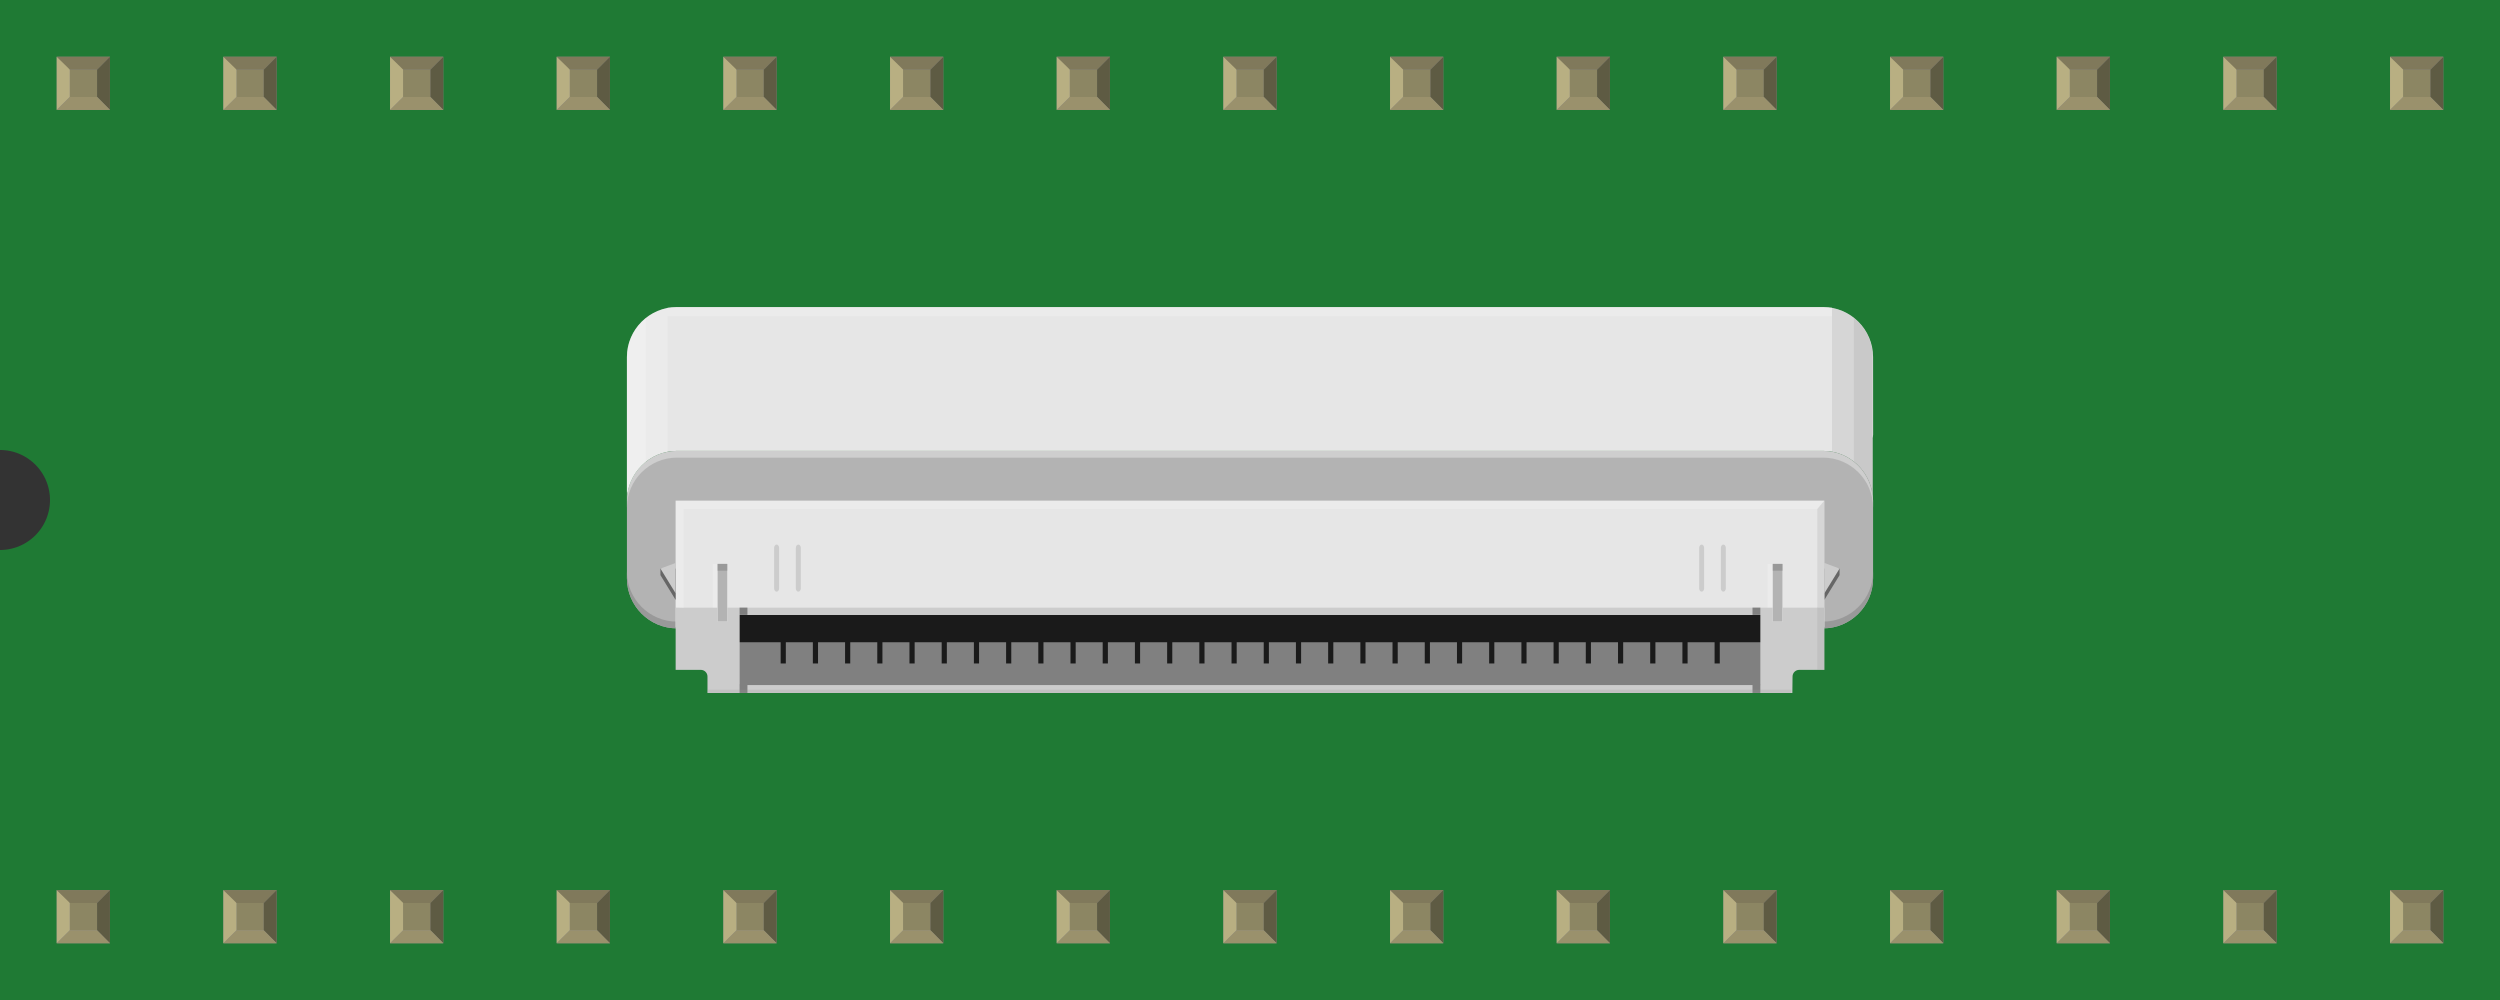 <?xml version='1.0' encoding='UTF-8' standalone='no'?>
<!-- Created with Fritzing (http://www.fritzing.org/) -->
<svg xmlns="http://www.w3.org/2000/svg" width="1.5in" x="0in" version="1.2" y="0in"  height="0.6in" viewBox="0 0 1500 600" baseProfile="tiny" xmlns:svg="http://www.w3.org/2000/svg">
 <rect x="0" y="0" width="1500" height="600" fill="#333333" stroke="none"/>
 <desc>Fritzing breadboard generated by brd2svg</desc>
 <g id="breadboard">
  <g id="icon">
   <path fill="#1F7A34" stroke="none" stroke-width="0" d="M0,0L0,270A30,30 0 0 1 0,330L0,600L1500,600L1500,0L0,0z"/>
   <g transform="translate(376.153,184.222)">
    <path fill="#E6E6E6" d="M747.694,30c0,-16.5,-13.5,-30,-30,-30L30,0C13.5,0,0,13.5,0,30l0,13.431l0,33.042l0,39.847c0,-16.5,13.5,-30,30,-30l687.694,0c15.597,0,28.347,12.083,29.75,27.333L747.444,78.667c0.083,-0.75,0.278,-1.278,0.278,-2.194L747.694,30L747.694,30z"/>
    <g>
     <path fill="#B3B3B3" d="M747.694,116.319c0,-16.5,-13.5,-30,-30,-30L30,86.319C13.5,86.319,0,99.819,0,116.319l0,46.472c0,16.5,13.5,30,30,30l687.694,0c16.5,0,30,-13.514,30,-30L747.694,116.319z"/>
     <path fill="#999999" d="M0,158.75c0,16.5,13.5,30,30,30l687.694,0c16.5,0,30,-13.514,30,-30l0,4.042c0,16.5,-13.5,30,-30,30L30,192.792c-16.5,0,-30,-13.514,-30,-30L0,158.75z"/>
     <path opacity="0.52" fill="#E6E6E6" enable-background="new    " d="M747.694,120.361c0,-16.5,-13.5,-30,-30,-30L30,90.361C13.5,90.361,0,103.861,0,120.361L0,116.319c0,-16.5,13.5,-30,30,-30l687.694,0c16.5,0,30,13.5,30,30L747.694,120.361z"/>
     <g>
      <polygon fill="#666666" points="727.583,160.875,718.458,175.736,718.458,156.931,727.583,156.931"/>
      <polyline fill="#CCCCCC" points="718.458,153.528,727.583,156.931,718.458,171.778"/>
     </g>
     <rect width="689.236" x="29.236" y="116.181" fill="#E6E6E6" height="75.917"/>
     <g>
      <rect width="621.778" x="63.375" y="184.681" fill="#1A1A1A" height="32.986"/>
     </g>
     <polygon fill="#808080" points="655.722,201.125,655.722,213.861,652.597,213.861,652.597,201.125,636.403,201.125,636.403,213.861,633.292,213.861,633.292,201.125,617.097,201.125,617.097,213.861,613.958,213.861,613.958,201.125,597.75,201.125,597.75,213.861,594.653,213.861,594.653,201.125,578.417,201.125,578.417,213.861,575.319,213.861,575.319,201.125,559.097,201.125,559.097,213.861,555.986,213.861,555.986,201.125,539.778,201.125,539.778,213.861,536.694,213.861,536.694,201.125,520.444,201.125,520.444,213.861,517.333,213.861,517.333,201.125,501.125,201.125,501.125,213.861,498.028,213.861,498.028,201.125,481.806,201.125,481.806,213.861,478.694,213.861,478.694,201.125,462.486,201.125,462.486,213.861,459.361,213.861,459.361,201.125,443.153,201.125,443.153,213.861,440.069,213.861,440.069,201.125,423.847,201.125,423.847,213.861,420.736,213.861,420.736,201.125,404.514,201.125,404.514,213.861,401.403,213.861,401.403,201.125,385.181,201.125,385.181,213.861,382.083,213.861,382.083,201.125,365.861,201.125,365.861,213.861,362.764,213.861,362.764,201.125,346.556,201.125,346.556,213.861,343.444,213.861,343.444,201.125,327.222,201.125,327.222,213.861,324.125,213.861,324.125,201.125,307.903,201.125,307.903,213.861,304.792,213.861,304.792,201.125,288.583,201.125,288.583,213.861,285.458,213.861,285.458,201.125,269.25,201.125,269.25,213.861,266.139,213.861,266.139,201.125,249.931,201.125,249.931,213.861,246.819,213.861,246.819,201.125,230.611,201.125,230.611,213.861,227.5,213.861,227.5,201.125,211.292,201.125,211.292,213.861,208.181,213.861,208.181,201.125,191.958,201.125,191.958,213.861,188.847,213.861,188.847,201.125,172.639,201.125,172.639,213.861,169.528,213.861,169.528,201.125,153.306,201.125,153.306,213.861,150.208,213.861,150.208,201.125,134,201.125,134,213.861,130.889,213.861,130.889,201.125,114.667,201.125,114.667,213.861,111.556,213.861,111.556,201.125,95.347,201.125,95.347,213.861,92.236,213.861,92.236,201.125,63.375,201.125,63.375,229.097,680.556,229.097,680.556,201.125"/>
     <rect width="5.778" x="54.403" y="154.125" fill="#B3B3B3" height="34.625"/>
     <rect width="5.778" x="687.514" y="154.125" fill="#B3B3B3" height="34.625"/>
     <rect width="5.778" x="54.403" y="154.125" fill="#999999" height="4.056"/>
     <rect width="5.778" x="687.514" y="154.125" fill="#999999" height="4.056"/>
     <g>
      <g>
       <g>
        <g>
         <path fill="#CCCCCC" d="M656.361,144.514c0,-1.083,0.694,-2,1.5,-2s1.486,0.875,1.486,2l0,24.264c0,1.097,-0.681,2,-1.486,2s-1.5,-0.875,-1.5,-2L656.361,144.514z"/>
        </g>
       </g>
       <g>
        <g>
         <path fill="#CCCCCC" d="M643.347,144.514c0,-1.083,0.681,-2,1.486,-2s1.5,0.875,1.5,2l0,24.264c0,1.097,-0.694,2,-1.5,2s-1.486,-0.875,-1.486,-2L643.347,144.514z"/>
        </g>
       </g>
      </g>
      <g>
       <g>
        <g>
         <path fill="#CCCCCC" d="M101.347,144.514c0,-1.083,0.681,-2,1.5,-2c0.819,0,1.5,0.875,1.5,2l0,24.264c0,1.097,-0.681,2,-1.5,2c-0.819,0,-1.5,-0.875,-1.5,-2L101.347,144.514z"/>
        </g>
       </g>
       <g>
        <g>
         <path fill="#CCCCCC" d="M88.319,144.514c0,-1.083,0.681,-2,1.5,-2c0.819,0,1.5,0.875,1.5,2l0,24.264c0,1.097,-0.681,2,-1.5,2c-0.819,0,-1.5,-0.875,-1.5,-2L88.319,144.514z"/>
        </g>
       </g>
      </g>
     </g>
     <path fill="#CCCCCC" d="M693.292,180.361l0,8.389l-5.778,0l0,-8.389L60.181,180.361l0,8.389L54.403,188.75l0,-8.389L29.236,180.361l0,37.333l15.097,0c2.208,0,4,1.806,4,3.986l0,9.903l650.931,0l0.111,-9.903c0,-2.181,1.792,-3.986,4.014,-3.986l15.083,0l0,-37.333L693.292,180.361zM67.639,226.819l0,-42.125l612.417,0l0,42.125L67.639,226.819z"/>
     <g>
      <rect width="4.708" x="675.347" y="226.597" fill="#808080" height="4.958"/>
      <rect width="4.708" x="675.347" y="180.361" fill="#808080" height="4.347"/>
     </g>
     <g>
      <rect width="4.708" x="67.597" y="226.597" fill="#808080" height="4.958"/>
      <rect width="4.708" x="67.597" y="180.361" fill="#808080" height="4.347"/>
     </g>
    </g>
    <polygon opacity="0.2" fill="#FFFFFF" points="718.458,116.181,29.236,116.181,29.236,121.208,714.194,121.208" enable-background="new    "/>
    <polygon opacity="0.2" fill="#FFFFFF" points="34.056,180.542,34.056,121.208,29.236,121.208,29.236,180.153" enable-background="new    "/>
    <rect width="2.889" x="51.514" opacity="0.2" y="154.125" fill="#FFFFFF" height="26.236" enable-background="new    "/>
    <rect width="2.903" x="684.417" opacity="0.2" y="154.125" fill="#FFFFFF" height="26.236" enable-background="new    "/>
    <g>
     <polygon fill="#666666" points="20.111,160.875,29.236,175.736,29.236,156.931,20.111,156.931"/>
     <polyline fill="#CCCCCC" points="29.236,153.528,20.111,156.931,29.236,171.778"/>
    </g>
    <polygon opacity="0.2" fill="#999999" points="714.194,180.361,718.458,180.361,718.458,116.181,714.194,121.208" enable-background="new    "/>
    <rect width="4.278" x="714.194" opacity="0.2" y="180.361" fill="#999999" height="37.333" enable-background="new    "/>
    <rect width="650.403" x="48.236" opacity="0.2" y="229.569" fill="#999999" height="2" enable-background="new    "/>
    <g>
     <path opacity="0.2" fill="#FFFFFF" enable-background="new    " d="M0,76.472l0,34.667l0.528,0c2.153,-12.208,11.708,-21.931,23.875,-24.25L24.403,0.569C10.556,3.208,0,15.417,0,30l0,13.431L0,76.472z"/>
     <rect width="698.653" x="24.403" opacity="0.2" fill="#FFFFFF" height="5.528" enable-background="new    "/>
     <path opacity="0.2" fill="#999999" enable-background="new    " d="M746.958,111.139l0.472,0L747.431,78.667L747.431,27.472c-0.736,-8.472,-4.958,-15.917,-11.292,-20.917L736.139,92.917C741.736,97.389,745.653,103.792,746.958,111.139z"/>
     <path opacity="0.2" fill="#999999" enable-background="new    " d="M746.958,111.139l0.472,0L747.431,78.667L747.431,27.472c-1.167,-13.514,-11.25,-24.528,-24.389,-26.917l0,86.292C735.278,89.083,744.778,98.861,746.958,111.139z"/>
     <path opacity="0.2" fill="#FFFFFF" enable-background="new    " d="M0,76.472l0,34.667l0.528,0c1.278,-7.264,5.222,-13.583,10.764,-18.056L11.292,6.764C4.472,12.278,0,20.597,0,30l0,13.431L0,76.472z"/>
    </g>
   </g>
  </g>
  <g transform="translate(34.035,534.05)">
   <rect width="31.93" x="0" y="0" fill="#8D8C8C" height="31.9" id="connector0pin"/>
   <rect width="16.444" x="7.792" y="7.735" fill="#8C8663" height="16.415"/>
   <polygon fill="#B8AF82" points="0,31.9,7.792,24.137,7.792,6.972,0,0"/>
   <polygon fill="#80795B" points="24.208,7.763,7.903,7.763,0,0,31.93,0"/>
   <polygon fill="#5E5B43" points="24.208,24.137,24.208,7.763,31.93,0,31.93,31.9"/>
   <polygon fill="#9A916C" points="0,31.9,7.875,24.137,24.208,24.137,31.93,31.9"/>
  </g>
  <g transform="translate(34.035,34.05)">
   <rect width="31.93" x="0" y="0" fill="#8D8C8C" height="31.9" id="connector29pin"/>
   <rect width="16.444" x="7.792" y="7.735" fill="#8C8663" height="16.415"/>
   <polygon fill="#B8AF82" points="0,31.9,7.792,24.137,7.792,6.972,0,0"/>
   <polygon fill="#80795B" points="24.208,7.763,7.903,7.763,0,0,31.93,0"/>
   <polygon fill="#5E5B43" points="24.208,24.137,24.208,7.763,31.93,0,31.93,31.9"/>
   <polygon fill="#9A916C" points="0,31.9,7.875,24.137,24.208,24.137,31.93,31.9"/>
  </g>
  <g transform="translate(134.035,534.05)">
   <rect width="31.93" x="0" y="0" fill="#8D8C8C" height="31.9" id="connector1pin"/>
   <rect width="16.444" x="7.792" y="7.735" fill="#8C8663" height="16.415"/>
   <polygon fill="#B8AF82" points="0,31.9,7.792,24.137,7.792,6.972,0,0"/>
   <polygon fill="#80795B" points="24.208,7.763,7.903,7.763,0,0,31.93,0"/>
   <polygon fill="#5E5B43" points="24.208,24.137,24.208,7.763,31.93,0,31.93,31.9"/>
   <polygon fill="#9A916C" points="0,31.9,7.875,24.137,24.208,24.137,31.93,31.9"/>
  </g>
  <g transform="translate(134.035,34.05)">
   <rect width="31.93" x="0" y="0" fill="#8D8C8C" height="31.9" id="connector28pin"/>
   <rect width="16.444" x="7.792" y="7.735" fill="#8C8663" height="16.415"/>
   <polygon fill="#B8AF82" points="0,31.9,7.792,24.137,7.792,6.972,0,0"/>
   <polygon fill="#80795B" points="24.208,7.763,7.903,7.763,0,0,31.93,0"/>
   <polygon fill="#5E5B43" points="24.208,24.137,24.208,7.763,31.93,0,31.93,31.9"/>
   <polygon fill="#9A916C" points="0,31.9,7.875,24.137,24.208,24.137,31.93,31.9"/>
  </g>
  <g transform="translate(234.035,534.05)">
   <rect width="31.93" x="0" y="0" fill="#8D8C8C" height="31.9" id="connector2pin"/>
   <rect width="16.444" x="7.792" y="7.735" fill="#8C8663" height="16.415"/>
   <polygon fill="#B8AF82" points="0,31.9,7.792,24.137,7.792,6.972,0,0"/>
   <polygon fill="#80795B" points="24.208,7.763,7.903,7.763,0,0,31.93,0"/>
   <polygon fill="#5E5B43" points="24.208,24.137,24.208,7.763,31.93,0,31.93,31.9"/>
   <polygon fill="#9A916C" points="0,31.9,7.875,24.137,24.208,24.137,31.93,31.9"/>
  </g>
  <g transform="translate(234.035,34.05)">
   <rect width="31.93" x="0" y="0" fill="#8D8C8C" height="31.9" id="connector27pin"/>
   <rect width="16.444" x="7.792" y="7.735" fill="#8C8663" height="16.415"/>
   <polygon fill="#B8AF82" points="0,31.9,7.792,24.137,7.792,6.972,0,0"/>
   <polygon fill="#80795B" points="24.208,7.763,7.903,7.763,0,0,31.93,0"/>
   <polygon fill="#5E5B43" points="24.208,24.137,24.208,7.763,31.93,0,31.93,31.9"/>
   <polygon fill="#9A916C" points="0,31.9,7.875,24.137,24.208,24.137,31.93,31.9"/>
  </g>
  <g transform="translate(334.035,534.05)">
   <rect width="31.93" x="0" y="0" fill="#8D8C8C" height="31.9" id="connector3pin"/>
   <rect width="16.444" x="7.792" y="7.735" fill="#8C8663" height="16.415"/>
   <polygon fill="#B8AF82" points="0,31.9,7.792,24.137,7.792,6.972,0,0"/>
   <polygon fill="#80795B" points="24.208,7.763,7.903,7.763,0,0,31.93,0"/>
   <polygon fill="#5E5B43" points="24.208,24.137,24.208,7.763,31.93,0,31.93,31.9"/>
   <polygon fill="#9A916C" points="0,31.9,7.875,24.137,24.208,24.137,31.93,31.9"/>
  </g>
  <g transform="translate(334.035,34.05)">
   <rect width="31.93" x="0" y="0" fill="#8D8C8C" height="31.9" id="connector26pin"/>
   <rect width="16.444" x="7.792" y="7.735" fill="#8C8663" height="16.415"/>
   <polygon fill="#B8AF82" points="0,31.9,7.792,24.137,7.792,6.972,0,0"/>
   <polygon fill="#80795B" points="24.208,7.763,7.903,7.763,0,0,31.93,0"/>
   <polygon fill="#5E5B43" points="24.208,24.137,24.208,7.763,31.93,0,31.93,31.9"/>
   <polygon fill="#9A916C" points="0,31.9,7.875,24.137,24.208,24.137,31.93,31.9"/>
  </g>
  <g transform="translate(434.035,534.05)">
   <rect width="31.93" x="0" y="0" fill="#8D8C8C" height="31.9" id="connector4pin"/>
   <rect width="16.444" x="7.792" y="7.735" fill="#8C8663" height="16.415"/>
   <polygon fill="#B8AF82" points="0,31.9,7.792,24.137,7.792,6.972,0,0"/>
   <polygon fill="#80795B" points="24.208,7.763,7.903,7.763,0,0,31.93,0"/>
   <polygon fill="#5E5B43" points="24.208,24.137,24.208,7.763,31.93,0,31.93,31.9"/>
   <polygon fill="#9A916C" points="0,31.9,7.875,24.137,24.208,24.137,31.93,31.9"/>
  </g>
  <g transform="translate(434.035,34.05)">
   <rect width="31.93" x="0" y="0" fill="#8D8C8C" height="31.9" id="connector25pin"/>
   <rect width="16.444" x="7.792" y="7.735" fill="#8C8663" height="16.415"/>
   <polygon fill="#B8AF82" points="0,31.9,7.792,24.137,7.792,6.972,0,0"/>
   <polygon fill="#80795B" points="24.208,7.763,7.903,7.763,0,0,31.93,0"/>
   <polygon fill="#5E5B43" points="24.208,24.137,24.208,7.763,31.93,0,31.93,31.9"/>
   <polygon fill="#9A916C" points="0,31.9,7.875,24.137,24.208,24.137,31.93,31.9"/>
  </g>
  <g transform="translate(534.035,534.05)">
   <rect width="31.93" x="0" y="0" fill="#8D8C8C" height="31.9" id="connector5pin"/>
   <rect width="16.444" x="7.792" y="7.735" fill="#8C8663" height="16.415"/>
   <polygon fill="#B8AF82" points="0,31.9,7.792,24.137,7.792,6.972,0,0"/>
   <polygon fill="#80795B" points="24.208,7.763,7.903,7.763,0,0,31.93,0"/>
   <polygon fill="#5E5B43" points="24.208,24.137,24.208,7.763,31.93,0,31.93,31.9"/>
   <polygon fill="#9A916C" points="0,31.9,7.875,24.137,24.208,24.137,31.93,31.9"/>
  </g>
  <g transform="translate(534.035,34.05)">
   <rect width="31.93" x="0" y="0" fill="#8D8C8C" height="31.9" id="connector24pin"/>
   <rect width="16.444" x="7.792" y="7.735" fill="#8C8663" height="16.415"/>
   <polygon fill="#B8AF82" points="0,31.9,7.792,24.137,7.792,6.972,0,0"/>
   <polygon fill="#80795B" points="24.208,7.763,7.903,7.763,0,0,31.93,0"/>
   <polygon fill="#5E5B43" points="24.208,24.137,24.208,7.763,31.93,0,31.93,31.9"/>
   <polygon fill="#9A916C" points="0,31.9,7.875,24.137,24.208,24.137,31.93,31.9"/>
  </g>
  <g transform="translate(634.035,534.05)">
   <rect width="31.93" x="0" y="0" fill="#8D8C8C" height="31.9" id="connector6pin"/>
   <rect width="16.444" x="7.792" y="7.735" fill="#8C8663" height="16.415"/>
   <polygon fill="#B8AF82" points="0,31.9,7.792,24.137,7.792,6.972,0,0"/>
   <polygon fill="#80795B" points="24.208,7.763,7.903,7.763,0,0,31.93,0"/>
   <polygon fill="#5E5B43" points="24.208,24.137,24.208,7.763,31.93,0,31.93,31.9"/>
   <polygon fill="#9A916C" points="0,31.9,7.875,24.137,24.208,24.137,31.93,31.9"/>
  </g>
  <g transform="translate(634.035,34.05)">
   <rect width="31.93" x="0" y="0" fill="#8D8C8C" height="31.9" id="connector23pin"/>
   <rect width="16.444" x="7.792" y="7.735" fill="#8C8663" height="16.415"/>
   <polygon fill="#B8AF82" points="0,31.9,7.792,24.137,7.792,6.972,0,0"/>
   <polygon fill="#80795B" points="24.208,7.763,7.903,7.763,0,0,31.93,0"/>
   <polygon fill="#5E5B43" points="24.208,24.137,24.208,7.763,31.93,0,31.93,31.9"/>
   <polygon fill="#9A916C" points="0,31.9,7.875,24.137,24.208,24.137,31.93,31.9"/>
  </g>
  <g transform="translate(734.035,534.05)">
   <rect width="31.93" x="0" y="0" fill="#8D8C8C" height="31.9" id="connector7pin"/>
   <rect width="16.444" x="7.792" y="7.735" fill="#8C8663" height="16.415"/>
   <polygon fill="#B8AF82" points="0,31.9,7.792,24.137,7.792,6.972,0,0"/>
   <polygon fill="#80795B" points="24.208,7.763,7.903,7.763,0,0,31.93,0"/>
   <polygon fill="#5E5B43" points="24.208,24.137,24.208,7.763,31.93,0,31.93,31.9"/>
   <polygon fill="#9A916C" points="0,31.9,7.875,24.137,24.208,24.137,31.93,31.9"/>
  </g>
  <g transform="translate(734.035,34.05)">
   <rect width="31.93" x="0" y="0" fill="#8D8C8C" height="31.9" id="connector22pin"/>
   <rect width="16.444" x="7.792" y="7.735" fill="#8C8663" height="16.415"/>
   <polygon fill="#B8AF82" points="0,31.9,7.792,24.137,7.792,6.972,0,0"/>
   <polygon fill="#80795B" points="24.208,7.763,7.903,7.763,0,0,31.93,0"/>
   <polygon fill="#5E5B43" points="24.208,24.137,24.208,7.763,31.93,0,31.93,31.9"/>
   <polygon fill="#9A916C" points="0,31.9,7.875,24.137,24.208,24.137,31.93,31.9"/>
  </g>
  <g transform="translate(834.035,534.05)">
   <rect width="31.93" x="0" y="0" fill="#8D8C8C" height="31.9" id="connector8pin"/>
   <rect width="16.444" x="7.792" y="7.735" fill="#8C8663" height="16.415"/>
   <polygon fill="#B8AF82" points="0,31.9,7.792,24.137,7.792,6.972,0,0"/>
   <polygon fill="#80795B" points="24.208,7.763,7.903,7.763,0,0,31.93,0"/>
   <polygon fill="#5E5B43" points="24.208,24.137,24.208,7.763,31.93,0,31.93,31.9"/>
   <polygon fill="#9A916C" points="0,31.9,7.875,24.137,24.208,24.137,31.93,31.9"/>
  </g>
  <g transform="translate(834.035,34.05)">
   <rect width="31.93" x="0" y="0" fill="#8D8C8C" height="31.9" id="connector21pin"/>
   <rect width="16.444" x="7.792" y="7.735" fill="#8C8663" height="16.415"/>
   <polygon fill="#B8AF82" points="0,31.9,7.792,24.137,7.792,6.972,0,0"/>
   <polygon fill="#80795B" points="24.208,7.763,7.903,7.763,0,0,31.93,0"/>
   <polygon fill="#5E5B43" points="24.208,24.137,24.208,7.763,31.93,0,31.93,31.9"/>
   <polygon fill="#9A916C" points="0,31.9,7.875,24.137,24.208,24.137,31.93,31.9"/>
  </g>
  <g transform="translate(934.035,534.05)">
   <rect width="31.93" x="0" y="0" fill="#8D8C8C" height="31.9" id="connector9pin"/>
   <rect width="16.444" x="7.792" y="7.735" fill="#8C8663" height="16.415"/>
   <polygon fill="#B8AF82" points="0,31.9,7.792,24.137,7.792,6.972,0,0"/>
   <polygon fill="#80795B" points="24.208,7.763,7.903,7.763,0,0,31.93,0"/>
   <polygon fill="#5E5B43" points="24.208,24.137,24.208,7.763,31.93,0,31.93,31.9"/>
   <polygon fill="#9A916C" points="0,31.9,7.875,24.137,24.208,24.137,31.93,31.9"/>
  </g>
  <g transform="translate(934.035,34.05)">
   <rect width="31.93" x="0" y="0" fill="#8D8C8C" height="31.9" id="connector20pin"/>
   <rect width="16.444" x="7.792" y="7.735" fill="#8C8663" height="16.415"/>
   <polygon fill="#B8AF82" points="0,31.9,7.792,24.137,7.792,6.972,0,0"/>
   <polygon fill="#80795B" points="24.208,7.763,7.903,7.763,0,0,31.93,0"/>
   <polygon fill="#5E5B43" points="24.208,24.137,24.208,7.763,31.93,0,31.93,31.9"/>
   <polygon fill="#9A916C" points="0,31.9,7.875,24.137,24.208,24.137,31.93,31.9"/>
  </g>
  <g transform="translate(1034.04,534.05)">
   <rect width="31.93" x="0" y="0" fill="#8D8C8C" height="31.9" id="connector10pin"/>
   <rect width="16.444" x="7.792" y="7.735" fill="#8C8663" height="16.415"/>
   <polygon fill="#B8AF82" points="0,31.9,7.792,24.137,7.792,6.972,0,0"/>
   <polygon fill="#80795B" points="24.208,7.763,7.903,7.763,0,0,31.93,0"/>
   <polygon fill="#5E5B43" points="24.208,24.137,24.208,7.763,31.93,0,31.93,31.9"/>
   <polygon fill="#9A916C" points="0,31.9,7.875,24.137,24.208,24.137,31.93,31.9"/>
  </g>
  <g transform="translate(1034.04,34.05)">
   <rect width="31.93" x="0" y="0" fill="#8D8C8C" height="31.9" id="connector19pin"/>
   <rect width="16.444" x="7.792" y="7.735" fill="#8C8663" height="16.415"/>
   <polygon fill="#B8AF82" points="0,31.9,7.792,24.137,7.792,6.972,0,0"/>
   <polygon fill="#80795B" points="24.208,7.763,7.903,7.763,0,0,31.93,0"/>
   <polygon fill="#5E5B43" points="24.208,24.137,24.208,7.763,31.93,0,31.93,31.9"/>
   <polygon fill="#9A916C" points="0,31.9,7.875,24.137,24.208,24.137,31.93,31.9"/>
  </g>
  <g transform="translate(1134.04,534.05)">
   <rect width="31.93" x="0" y="0" fill="#8D8C8C" height="31.9" id="connector11pin"/>
   <rect width="16.444" x="7.792" y="7.735" fill="#8C8663" height="16.415"/>
   <polygon fill="#B8AF82" points="0,31.9,7.792,24.137,7.792,6.972,0,0"/>
   <polygon fill="#80795B" points="24.208,7.763,7.903,7.763,0,0,31.93,0"/>
   <polygon fill="#5E5B43" points="24.208,24.137,24.208,7.763,31.93,0,31.93,31.9"/>
   <polygon fill="#9A916C" points="0,31.9,7.875,24.137,24.208,24.137,31.93,31.9"/>
  </g>
  <g transform="translate(1134.04,34.05)">
   <rect width="31.93" x="0" y="0" fill="#8D8C8C" height="31.9" id="connector18pin"/>
   <rect width="16.444" x="7.792" y="7.735" fill="#8C8663" height="16.415"/>
   <polygon fill="#B8AF82" points="0,31.9,7.792,24.137,7.792,6.972,0,0"/>
   <polygon fill="#80795B" points="24.208,7.763,7.903,7.763,0,0,31.93,0"/>
   <polygon fill="#5E5B43" points="24.208,24.137,24.208,7.763,31.93,0,31.93,31.9"/>
   <polygon fill="#9A916C" points="0,31.9,7.875,24.137,24.208,24.137,31.93,31.9"/>
  </g>
  <g transform="translate(1234.04,534.05)">
   <rect width="31.93" x="0" y="0" fill="#8D8C8C" height="31.9" id="connector12pin"/>
   <rect width="16.444" x="7.792" y="7.735" fill="#8C8663" height="16.415"/>
   <polygon fill="#B8AF82" points="0,31.9,7.792,24.137,7.792,6.972,0,0"/>
   <polygon fill="#80795B" points="24.208,7.763,7.903,7.763,0,0,31.93,0"/>
   <polygon fill="#5E5B43" points="24.208,24.137,24.208,7.763,31.93,0,31.93,31.9"/>
   <polygon fill="#9A916C" points="0,31.9,7.875,24.137,24.208,24.137,31.93,31.9"/>
  </g>
  <g transform="translate(1234.04,34.05)">
   <rect width="31.93" x="0" y="0" fill="#8D8C8C" height="31.9" id="connector17pin"/>
   <rect width="16.444" x="7.792" y="7.735" fill="#8C8663" height="16.415"/>
   <polygon fill="#B8AF82" points="0,31.9,7.792,24.137,7.792,6.972,0,0"/>
   <polygon fill="#80795B" points="24.208,7.763,7.903,7.763,0,0,31.93,0"/>
   <polygon fill="#5E5B43" points="24.208,24.137,24.208,7.763,31.93,0,31.93,31.9"/>
   <polygon fill="#9A916C" points="0,31.9,7.875,24.137,24.208,24.137,31.93,31.9"/>
  </g>
  <g transform="translate(1334.04,534.05)">
   <rect width="31.93" x="0" y="0" fill="#8D8C8C" height="31.9" id="connector13pin"/>
   <rect width="16.444" x="7.792" y="7.735" fill="#8C8663" height="16.415"/>
   <polygon fill="#B8AF82" points="0,31.9,7.792,24.137,7.792,6.972,0,0"/>
   <polygon fill="#80795B" points="24.208,7.763,7.903,7.763,0,0,31.93,0"/>
   <polygon fill="#5E5B43" points="24.208,24.137,24.208,7.763,31.93,0,31.93,31.9"/>
   <polygon fill="#9A916C" points="0,31.9,7.875,24.137,24.208,24.137,31.93,31.9"/>
  </g>
  <g transform="translate(1334.04,34.05)">
   <rect width="31.93" x="0" y="0" fill="#8D8C8C" height="31.9" id="connector16pin"/>
   <rect width="16.444" x="7.792" y="7.735" fill="#8C8663" height="16.415"/>
   <polygon fill="#B8AF82" points="0,31.9,7.792,24.137,7.792,6.972,0,0"/>
   <polygon fill="#80795B" points="24.208,7.763,7.903,7.763,0,0,31.93,0"/>
   <polygon fill="#5E5B43" points="24.208,24.137,24.208,7.763,31.93,0,31.93,31.9"/>
   <polygon fill="#9A916C" points="0,31.9,7.875,24.137,24.208,24.137,31.93,31.9"/>
  </g>
  <g transform="translate(1434.04,534.05)">
   <rect width="31.93" x="0" y="0" fill="#8D8C8C" height="31.9" id="connector14pin"/>
   <rect width="16.444" x="7.792" y="7.735" fill="#8C8663" height="16.415"/>
   <polygon fill="#B8AF82" points="0,31.9,7.792,24.137,7.792,6.972,0,0"/>
   <polygon fill="#80795B" points="24.208,7.763,7.903,7.763,0,0,31.93,0"/>
   <polygon fill="#5E5B43" points="24.208,24.137,24.208,7.763,31.93,0,31.93,31.9"/>
   <polygon fill="#9A916C" points="0,31.9,7.875,24.137,24.208,24.137,31.93,31.9"/>
  </g>
  <g transform="translate(1434.04,34.05)">
   <rect width="31.93" x="0" y="0" fill="#8D8C8C" height="31.9" id="connector15pin"/>
   <rect width="16.444" x="7.792" y="7.735" fill="#8C8663" height="16.415"/>
   <polygon fill="#B8AF82" points="0,31.9,7.792,24.137,7.792,6.972,0,0"/>
   <polygon fill="#80795B" points="24.208,7.763,7.903,7.763,0,0,31.93,0"/>
   <polygon fill="#5E5B43" points="24.208,24.137,24.208,7.763,31.93,0,31.93,31.9"/>
   <polygon fill="#9A916C" points="0,31.9,7.875,24.137,24.208,24.137,31.93,31.9"/>
  </g>
 </g>
</svg>
